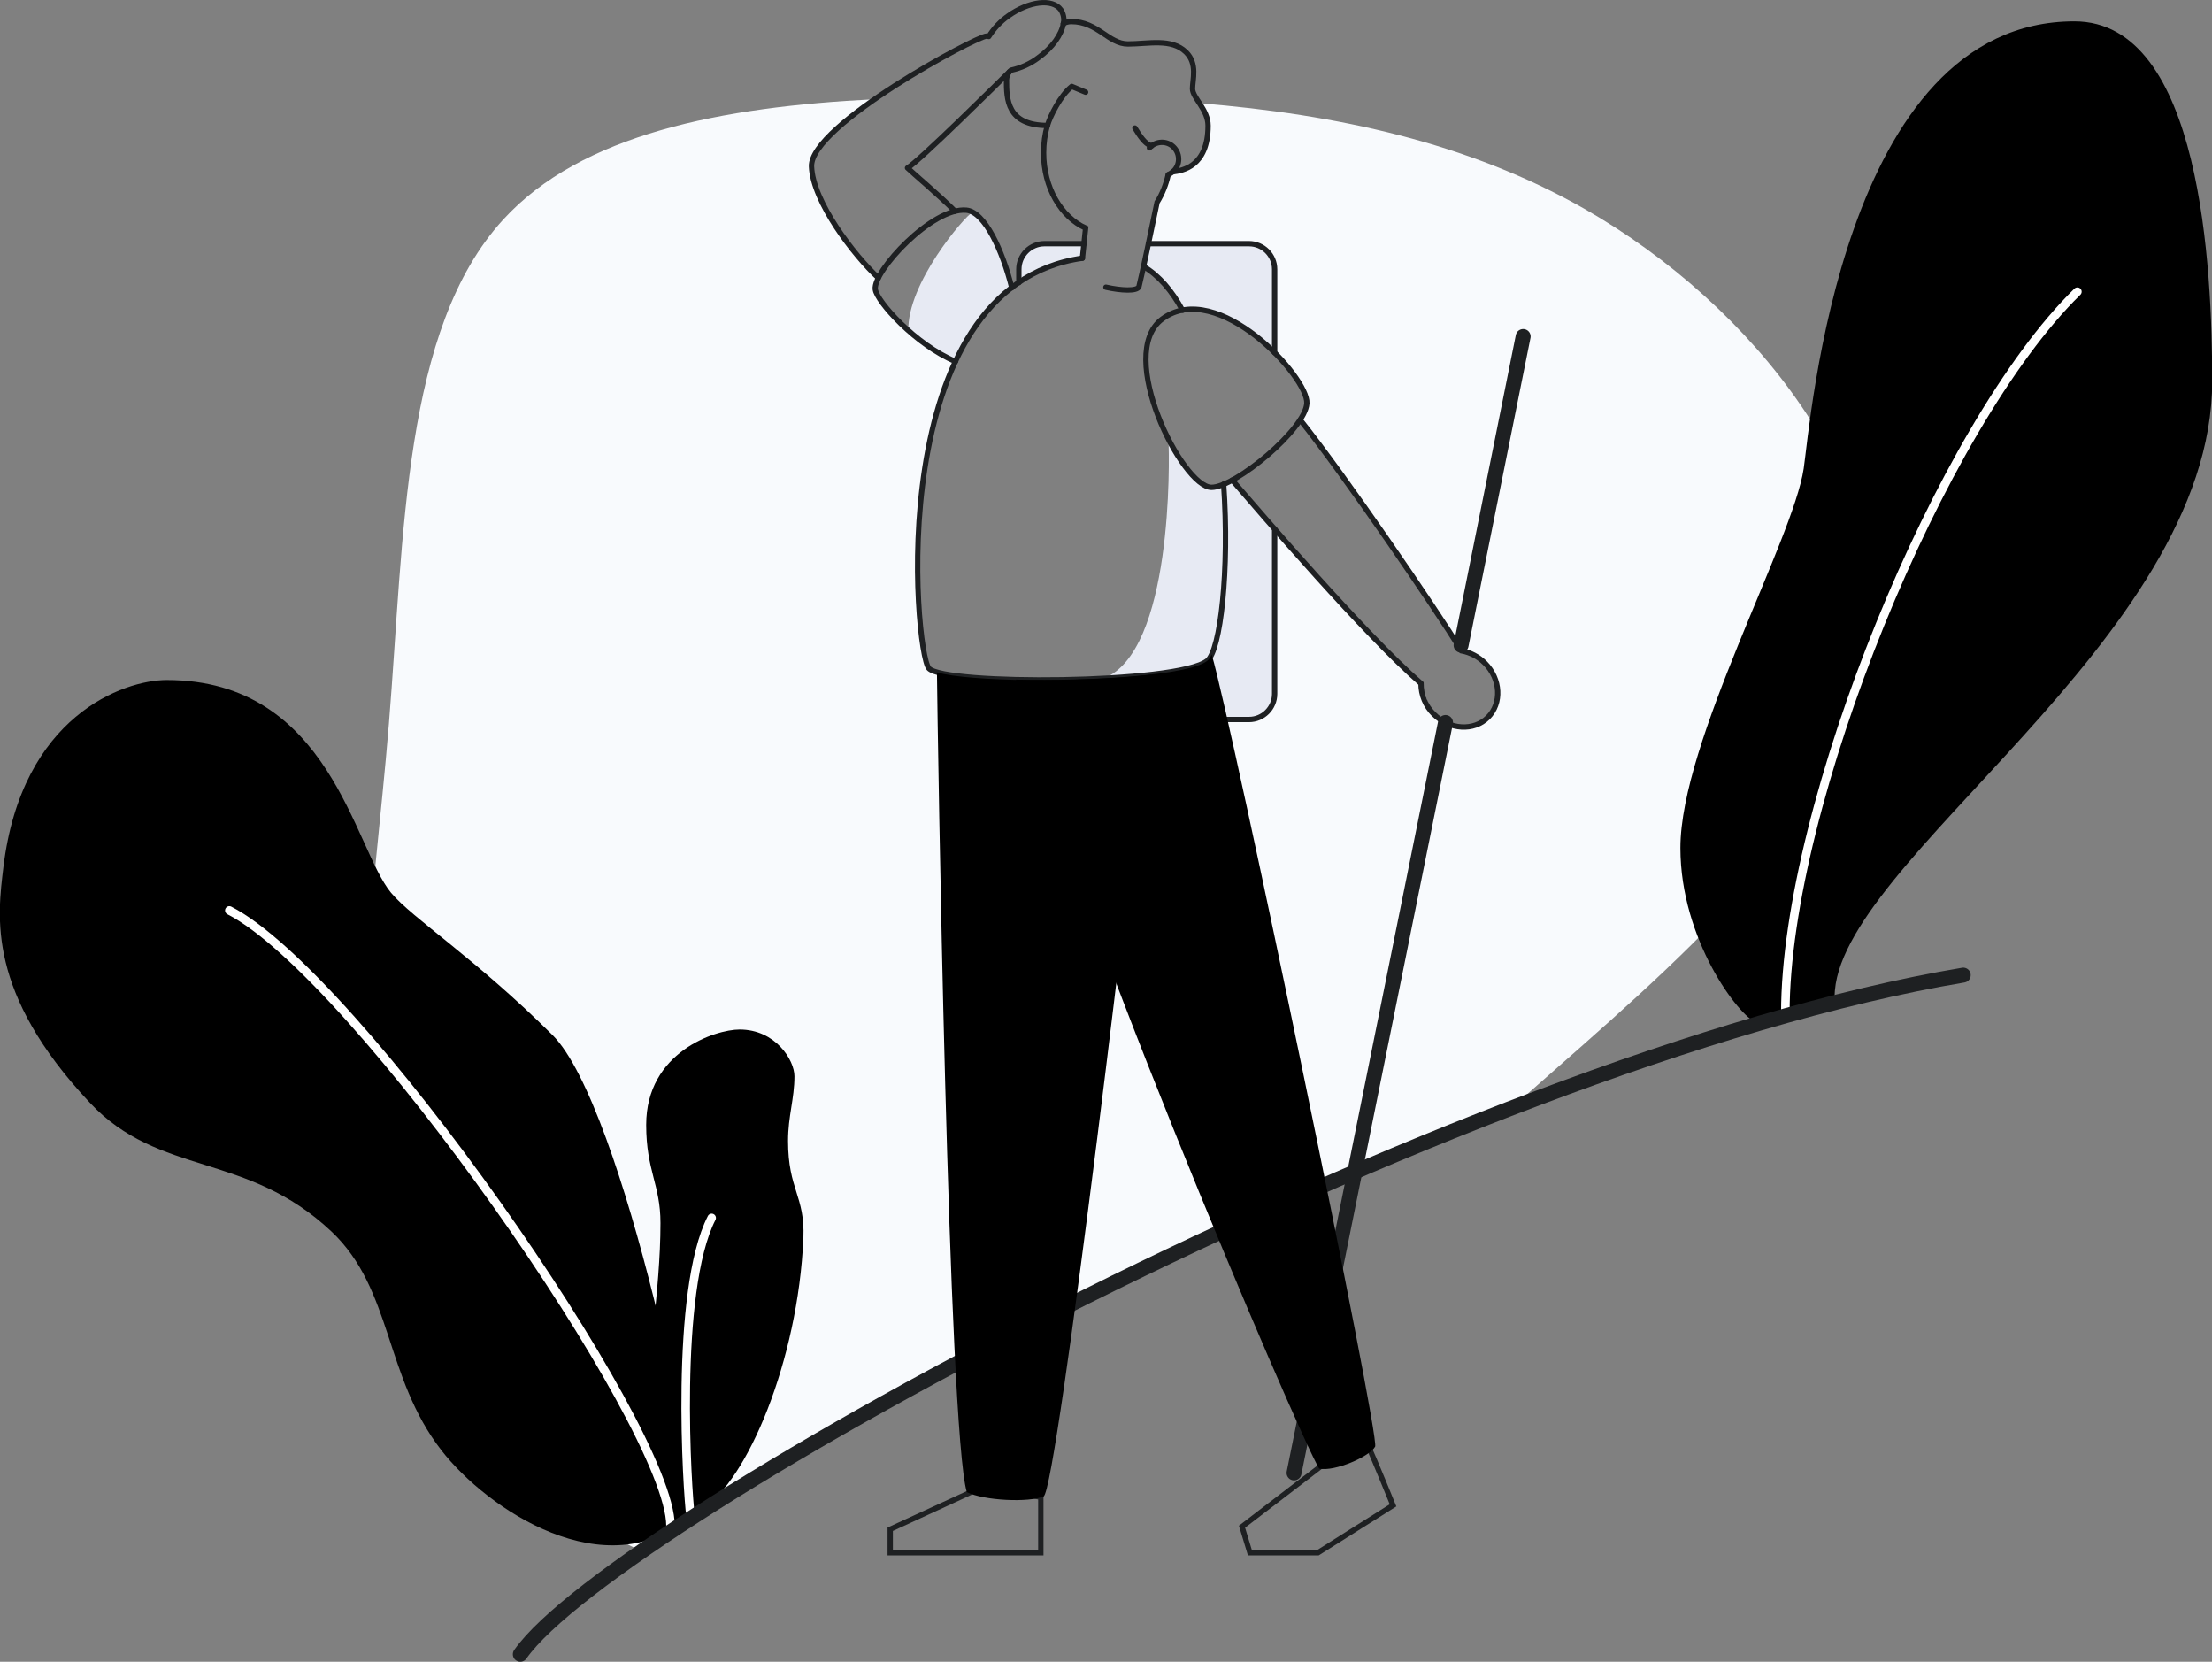 <?xml version="1.0" encoding="utf-8"?>
<!-- Generator: Adobe Illustrator 23.0.3, SVG Export Plug-In . SVG Version: 6.00 Build 0)  -->
<svg xmlns="http://www.w3.org/2000/svg" xmlns:xlink="http://www.w3.org/1999/xlink" x="0px" y="0px"
	 viewBox="0 0 1036.9 778.8" style="enable-background:new 0 0 1036.9 778.8;" xml:space="preserve">
<rect x="0" y="0" width="1036.9" height="778.8" fill="#808080" stroke="none"/>
<style type="text/css">
	.hiker-man-0{fill:#E7EAF3;}
	.hiker-man-1{fill:#F8FAFD;}
	.hiker-man-2{fill:none;stroke:#1E2022;}
	.hiker-man-3{fill:hsla(198, 76%, 52%, 1);}
	.hiker-man-4{fill:none;stroke:#FFFFFF;}
</style>
<g id="shadows">
	<path class="hiker-man-0 fill-gray-300" d="M547.7,205.7c0.6,10,2,100-30.5,112.3c36.5,2.1,48.8-2.9,48.8-2.9l2.1-8.4l2.6-8.3l2.5-16.9l1.7-27.8
		l-1.3-26.8l-5.2,2.1l-5-2.4l-11.4-12.2L547.7,205.7z"/>
	<path class="hiker-man-0 fill-gray-300" d="M455.9,99.4c-4,2.3-30.7,33.4-30.1,55.6c7.1,5.8,22.1,14.4,22.1,14.4l6.3-11.8l8.5-12.7l11.6-10l-2.9-10
		l-5.9-16L455.9,99.4z"/>
	<polygon class="hiker-man-0 fill-gray-300" points="477.8,127.6 477.8,132.3 486.3,127.5 507.9,119.9 508.5,113.9 487.8,114.6 479.1,119.4 	"/>
	<polygon class="hiker-man-0 fill-gray-300" points="538.2,114.8 587.9,114.4 594.1,117.9 597.9,125.7 597.5,165.8 583.9,153.7 567.3,146.1 553.8,144.9
		549.5,137.7 540.5,127 535.9,125.6 	"/>
	<polygon class="hiker-man-0 fill-gray-300" points="597.5,247.9 597.9,287.2 597.6,326.3 594.2,334.4 584.9,337.7 573.8,336.8 566.9,308.4 570.9,300
		574.9,262.5 574.4,227.1 577.6,225.7 	"/>
</g>
<path class="hiker-man-1 fill-gray-200" d="M742.6,97.8c-54.7-31.1-116.3-44.2-180.1-49.4l3.8,8.7l-0.8,9.6l-3.1,7.1l-8.6,5.5l-6,2l-5.5,13.8l-4.1,19.7
	l27.1-0.3l26,0.7l5.7,6l0.9,11.2l-1.2,32.2l7.1,8.2l6.9,9.9l1.8,6.4l-3.1,7.7l7.8,9.6l21.8,30.3l24.5,34.8l16.9,26.3l5.1,6.7l12.4,7
	l4.3,8.8l-0.8,9.8l-4.6,7.1l-8.2,4l-10-1l-7.4-5.7l-4.9-13.6l-27.5-27.5l-41.1-45.4l0.4,25v38.6l-0.4,17l-4.9,6.3l-4.5,2.1
	l-15.7,0.3L444,316.8l-3.8-1.5c-1.5-0.3-2.9-0.8-4.2-1.6l0,0l0,0c-0.2-0.1-0.4-0.3-0.5-0.5c-0.6-0.7-1.2-2.5-1.8-5.4l0,0
	c-1.4-6.3-2.7-17.4-3.2-31.1l-0.2-2l0-3.9c-0.1-6,0-12.5,0.2-19.2l0.1-7l0.7-5.9c0.6-7.2,1.5-14.5,2.7-21.9v-0.1v-0.1
	c1.1-6.4,2.4-12.9,4-19.3v-0.1l0,0c2.4-9.6,5.7-19,9.9-28l0,0c-4.6-2-8.9-4.4-13-7.3l0,0l-0.2-0.1c-0.9-0.6-1.8-1.3-2.7-2l-7.7-5.6
	l-5.6-6.5c-1.1-1.2-2.1-2.3-3-3.4l0,0l0,0c-1.4-1.7-2.7-3.4-3.8-5.3l-1.6-2.4l0.2-0.8c-0.1-0.2-0.1-0.4-0.1-0.6
	c0-1.8,0.4-3.6,1.4-5.2l0,0l-18-21.7L381.9,88l-1.4-10.1l2.6-7.4l11.8-12.5L410,46.5c-71.9,3.6-137.4,16.3-174.1,56.4
	c-47.1,51.3-46.4,148.1-53.6,236.3s-22.3,168.1,0.7,242.9c18.8,61.5,63.4,119.9,117.8,144.9c86.2-59.6,250.5-147.2,407.7-207.7
	c2.8-2.5,5.6-5,8.5-7.5c64.5-57,150.5-128,160.8-205.7C888.1,228.2,822.7,143.5,742.6,97.8z"/>
<path class="hiker-man-2 fill-none stroke-dark" stroke-width="2.5" stroke-linecap="round" stroke-miterlimit="10" d="M491,58.7c-1.2,4.2-1.8,8.5-1.8,12.9c0,16.3,8.2,30.1,19.7,35.3l-1.5,14.1"/>
<path class="hiker-man-2 fill-none stroke-dark" stroke-width="2.5" stroke-linecap="round" stroke-miterlimit="10" d="M518.4,134.6c7.1,1.6,14.8,2,15.5-0.3c1-3.6,6.6-30.2,8.5-39.5c2.5-4,4.2-8.4,5.2-12.9"/>
<path class="hiker-man-3 fill-primary" d="M823.4,479.3c-8.3-2.9-35.7-39-35.7-81.9c0-49.8,52.8-144.2,57.8-177.8C848.7,198.3,863.1,10,972.4,10
	c59.6,0,64.6,116.5,64.6,168.6c0,121.7-177,225.4-177,288.6C848.1,472.2,835.9,476.2,823.4,479.3z"/>
<path class="hiker-man-4 fill-none stroke-white" stroke-width="4" stroke-linecap="round" stroke-miterlimit="10" d="M836.9,474.8c0-97.6,72.8-275.5,136.9-338.1"/>
<path d="M323.7,710.6c-5.6-1.7-20.8-21-20.8-45.9c0-24,6.7-59,6.7-91.5c0-18.1-6.7-24.5-6.7-46c0-34.2,32.5-44.7,43.8-44.7
	c16.8,0,25.7,14.3,25.7,21.9c0,10.6-3,18.6-3,30.3c0,22.9,8,25.8,7.2,45.5c-2.5,57.7-26.5,114.1-47.5,126.9L323.7,710.6z"/>
<path class="hiker-man-3 fill-primary" d="M323.7,710.6c6.8-5.9-31.5-192.5-64.7-225.5c-36.1-35.9-65.9-54.9-75.7-66.7c-17.4-20.9-28.5-99.7-105.1-99.7
	c-20.3,0-68,16.8-76.6,87.6c-2.8,23.3-7.9,58.9,40.5,110.5c32.6,34.8,73.4,22.8,113.3,60.4c28.7,27.1,24.7,68,51.5,102.5
	C228.4,707.4,284.1,744.7,323.7,710.6z"/>
<path class="hiker-man-4 fill-none stroke-white" stroke-width="4" stroke-linecap="round" stroke-miterlimit="10" d="M314.3,715.1c0-46.8-147.7-258.2-206.8-288.4"/>
<path class="hiker-man-4 fill-none stroke-white" stroke-width="4" stroke-linecap="round" stroke-miterlimit="10" d="M323.7,710.6c-1.5-11.1-7.7-105.4,9.9-139.8"/>
<path class="hiker-man-2 fill-none stroke-dark" stroke-width="7" stroke-linecap="round" stroke-miterlimit="10" d="M243.9,775.3C288.1,712.2,683,496.8,920.3,457"/>
<path class="hiker-man-2 fill-none stroke-dark" stroke-width="2.5" stroke-linecap="round" stroke-miterlimit="10" d="M477.6,132.5v-6.3c0-6.6,5.4-12,12-12h18.6"/>
<path class="hiker-man-2 fill-none stroke-dark" stroke-width="2.5" stroke-linecap="round" stroke-miterlimit="10" d="M597.5,247.9v77.3c0,6.6-5.4,12-12,12h-17.1"/>
<path class="hiker-man-2 fill-none stroke-dark" stroke-width="2.5" stroke-linecap="round" stroke-miterlimit="10" d="M538.4,114.2h47.1c6.6,0,12,5.4,12,12v39.1"/>
<path class="hiker-man-2 fill-none stroke-dark" stroke-width="2.5" stroke-linecap="round" stroke-miterlimit="10" d="M487.9,701.7v26h-70.6v-11l43.7-20.1L487.9,701.7z"/>
<path class="hiker-man-2 fill-none stroke-dark" stroke-width="2.5" stroke-linecap="round" stroke-miterlimit="10" d="M641,676.8c3.6,8,12,28.7,12,28.7l-35.2,22.2h-31.9l-3.7-12.2l40.1-30.7L641,676.8z"/>
<path class="hiker-man-2 fill-none stroke-dark" stroke-width="2.5" stroke-linecap="round" stroke-linejoin="round" d="M498.5,11c0.5-2.2,0-4.5-1.2-6.4c-3.9-5.4-14.9-4.1-24.6,2.8c-3.7,2.6-6.8,5.9-9.2,9.7c-0.3-0.1-0.7-0.2-1-0.2
	c-4.7,0-82.8,41.8-82.1,61.1c0.6,16.6,20,41.7,31.3,52.2"/>
<path class="hiker-man-2 fill-none stroke-dark" stroke-width="2.5" stroke-linecap="round" stroke-linejoin="round" d="M447.7,99c-8-8-19.5-17.6-22.3-20.3c4.9-2.6,44.1-41.4,48.5-45.8c4.7-1,9.1-3,12.9-5.9
	c6.6-4.7,10.8-10.9,11.7-16"/>
<path class="hiker-man-2 fill-none stroke-dark" stroke-width="2.5" stroke-linecap="round" stroke-miterlimit="10" d="M474.3,134.9c-4.4-17.6-12.7-35.6-21.3-36.4c-16-1.5-43.8,28.6-42.7,37.1c0.7,5.7,18.9,26,37.6,33.8"/>
<path class="hiker-man-2 fill-none stroke-dark" stroke-width="2.5" stroke-linecap="round" stroke-miterlimit="10" d="M536.1,124.9c7.2,4.3,13.3,11.4,18.2,20.5"/>
<path class="hiker-man-2 fill-none stroke-dark" stroke-width="2.5" stroke-linecap="round" stroke-miterlimit="10" d="M573.6,226.9c2.8,40.4-1.5,78-7.7,82.8c-14,11-123.5,11.5-130.5,3.5c-6.7-7.7-22.2-178.9,72-192.2"/>
<path class="hiker-man-2 fill-none stroke-dark" stroke-width="2.5" stroke-linecap="round" stroke-linejoin="round" d="M532,60c2.3,3.8,4.8,7.4,7.3,8.2c0.2,0,0.3,0.1,0.5,0.2"/>
<path class="hiker-man-2 fill-none stroke-dark" stroke-width="2.5" stroke-linecap="round" stroke-linejoin="round" d="M473.2,33.6c-0.9,1.1-1.3,2.4-1.4,3.8c0,9.1,0.2,21.4,19.2,21.4c1.3-4.4,6-14,11.4-18.3c1,0.4,3.5,1.5,6.5,2.7"
	/>
<path class="hiker-man-2 fill-none stroke-dark" stroke-width="2.5" stroke-linecap="round" stroke-linejoin="round" d="M549.8,80.5c4.3-0.5,16.5-2.3,16.5-21.6c0-7.6-7.3-13.1-7.3-17.3s2.5-11.8-3.1-17.2c-6.8-6.6-17.6-3.8-27.2-3.8
	c-9.1,0-14.1-10.5-26.5-10.5c-1.3,0-2.6,0.3-3.8,1"/>
<path class="hiker-man-2 fill-none stroke-dark" stroke-width="2.5" stroke-linecap="round" stroke-miterlimit="10" d="M538.8,69.3c2.9-3.2,7.9-3.5,11.1-0.6s3.5,7.9,0.6,11.1c-0.8,0.8-1.7,1.5-2.8,2"/>
<line class="hiker-man-2 fill-none stroke-dark" stroke-width="7" stroke-linecap="round" stroke-miterlimit="10" x1="677.6" y1="338.6" x2="606.6" y2="690.3"/>
<line class="hiker-man-2 fill-none stroke-dark" stroke-width="7" stroke-linecap="round" stroke-miterlimit="10" x1="714" y1="157.7" x2="684.9" y2="302.4"/>
<path class="hiker-man-2 fill-none stroke-dark" stroke-width="2.5" stroke-linecap="round" stroke-miterlimit="10" d="M577.6,225c14,16.2,61.9,72.1,88.5,95.3c0,5.4,2.1,10.6,6,14.4c7.4,7.4,18.8,8.1,25.4,1.5s6-18-1.4-25.4
	c-3-3-6.8-5-11-5.8c-12.7-20.5-54.4-81.6-75.6-108.2"/>
<path class="hiker-man-2 fill-none stroke-dark" stroke-width="2.5" stroke-linecap="round" stroke-miterlimit="10" d="M544.8,149.5c25.9-19.2,68.5,27.3,67.8,39.5s-33.5,39.4-44.7,39.4C554.2,228.4,522.7,165.9,544.8,149.5z"/>
<path d="M568,306.7c-0.5,1.2-1.2,2.2-2.1,3c-8.7,6.9-54.7,9.6-89.7,8.8c16.8,83.5,133,355.4,142.2,369.8c7.2,1.5,23.6-5.6,26.2-10.3
	C647.1,673.7,578.2,341.8,568,306.7z"/>
<path d="M439.2,315.1c0.3,28.8,5.3,355.1,14,384.2c8,4,29,5,36,2c6.3-2.7,43.5-313.4,50.5-385.1C506.7,320,454.1,319.5,439.2,315.1z
	"/>
</svg>
